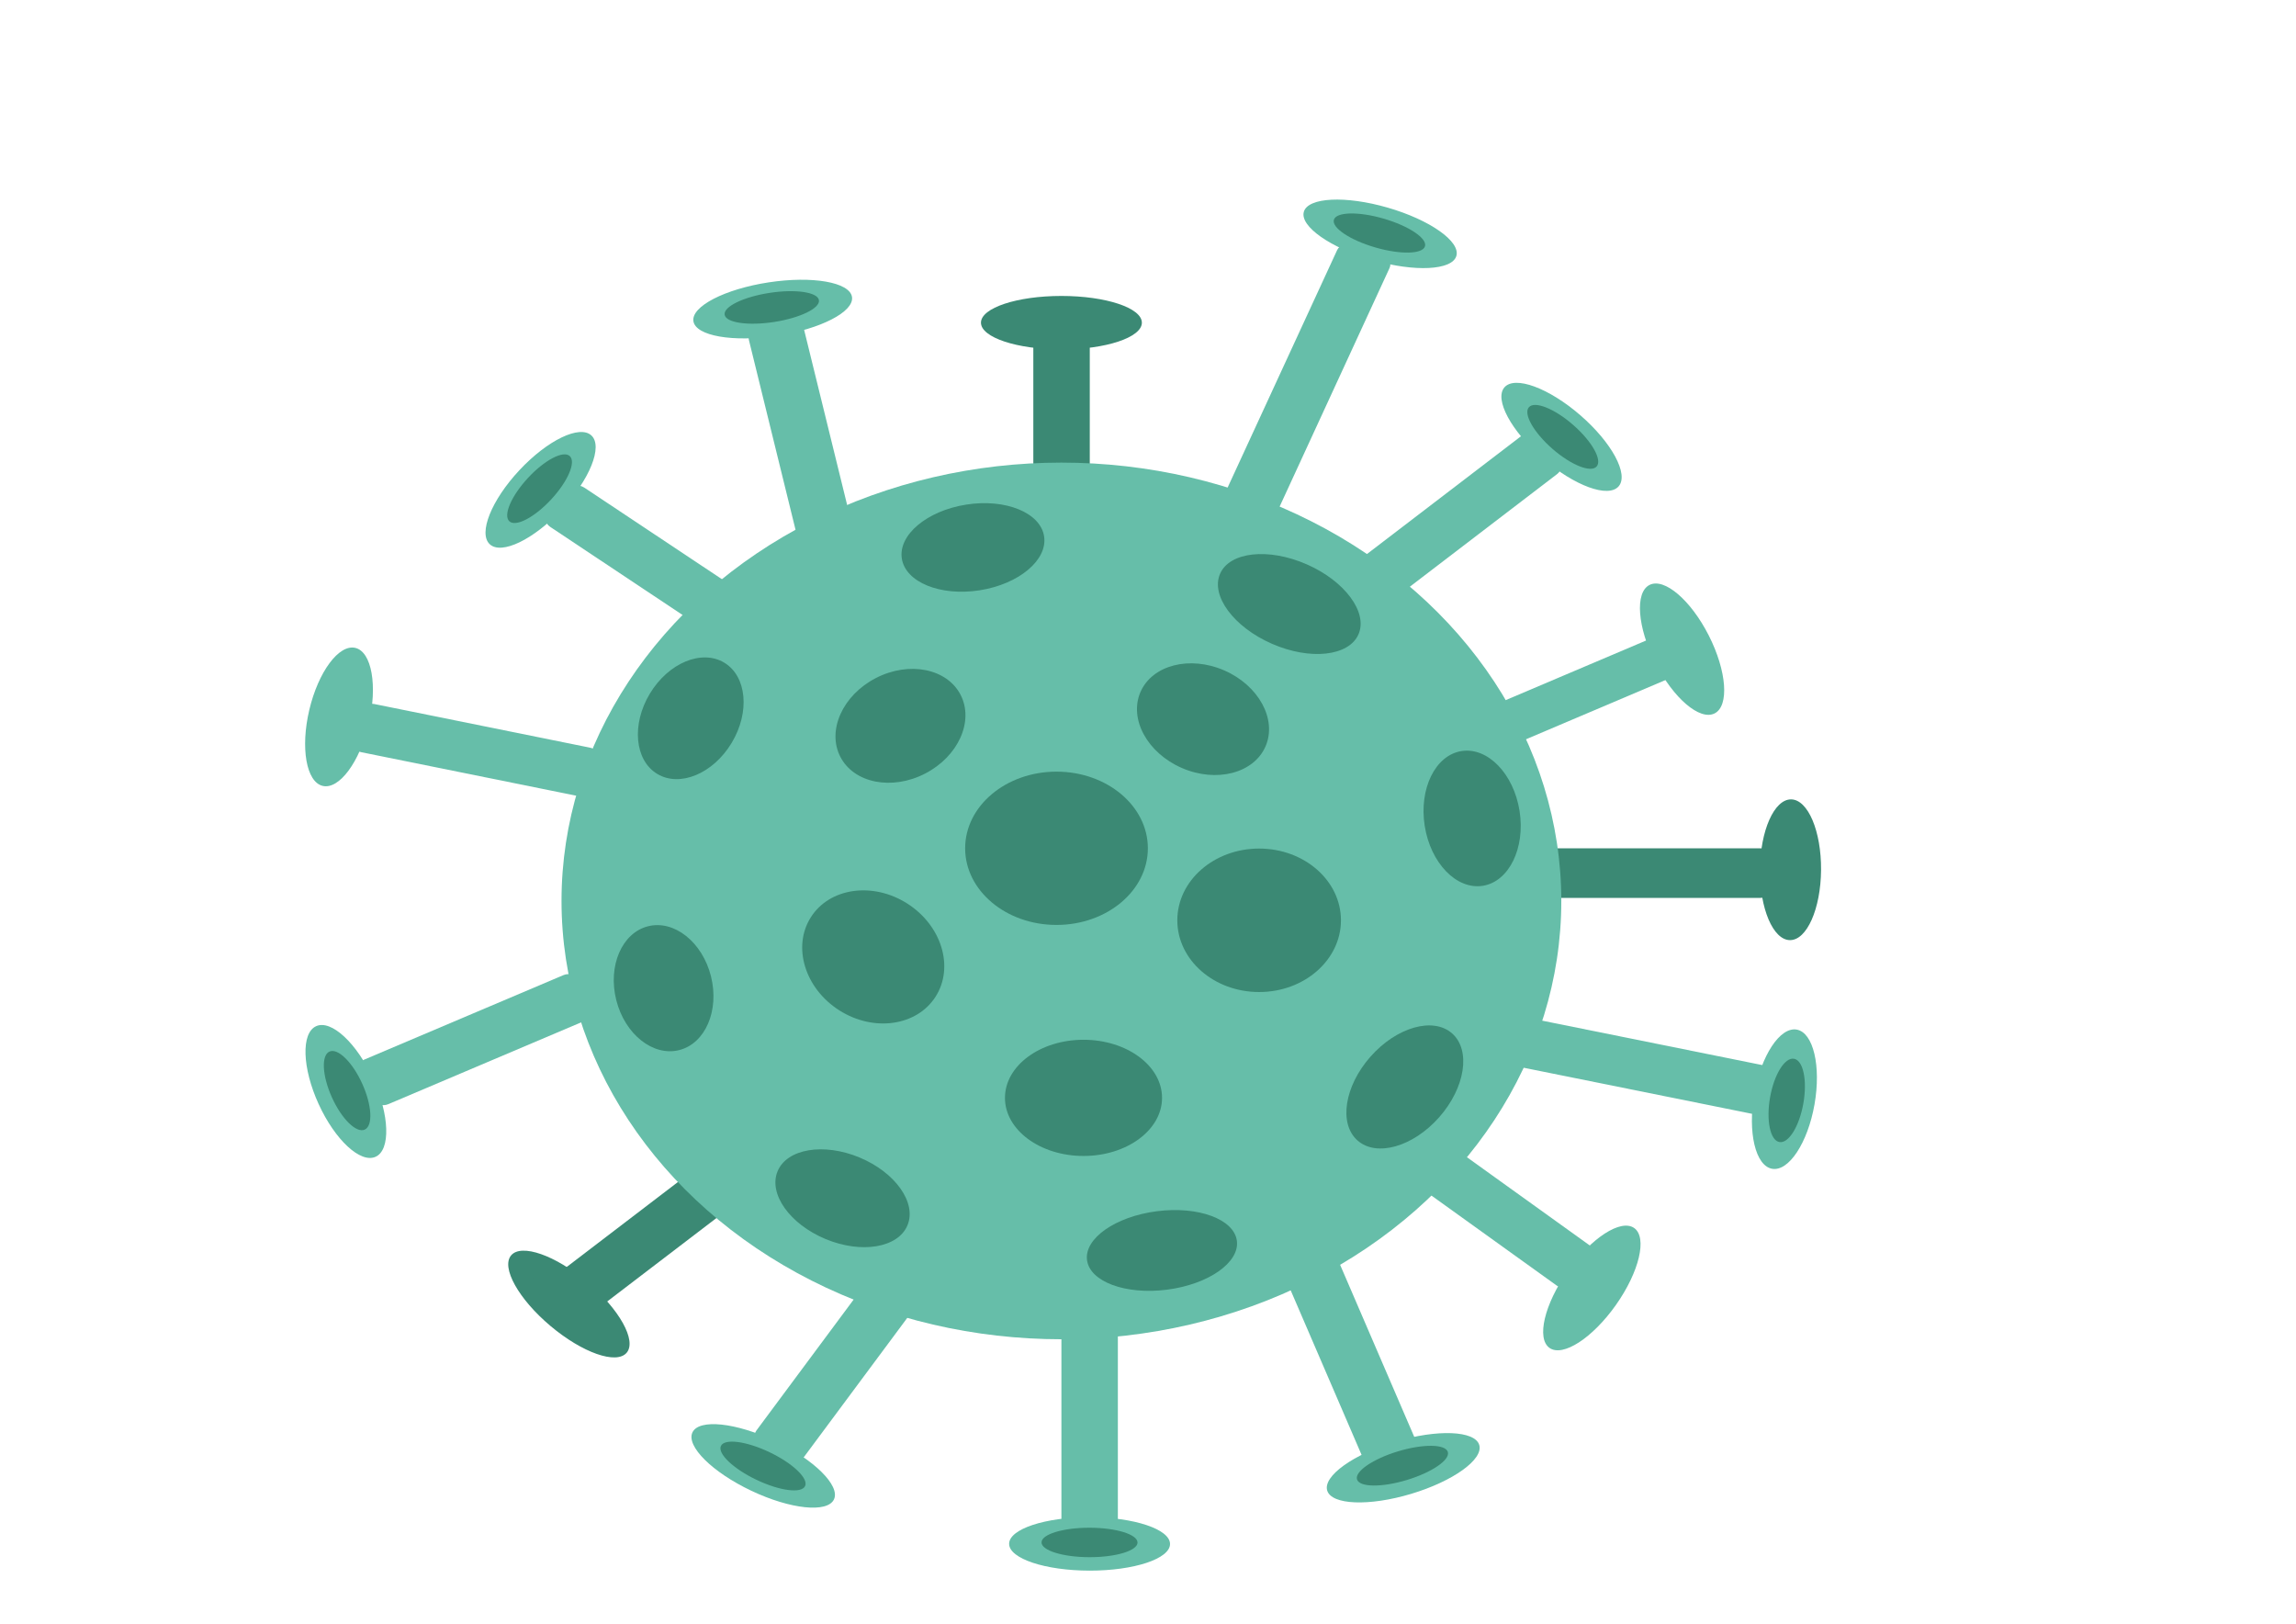 <?xml version="1.0" encoding="utf-8"?>
<!-- Generator: Adobe Illustrator 24.1.2, SVG Export Plug-In . SVG Version: 6.00 Build 0)  -->
<svg version="1.1" id="Laag_1" xmlns="http://www.w3.org/2000/svg" xmlns:xlink="http://www.w3.org/1999/xlink" x="0px" y="0px"
	 viewBox="0 0 841.9 595.3" style="enable-background:new 0 0 841.9 595.3;" xml:space="preserve">
<style type="text/css">
	.st0{fill:#3B8974;}
	.st1{fill:#66BEA9;}
</style>
<g>
	<g>
		<path class="st0" d="M269.6,436.4l-8.1-8.1c-1.5-1.5-4.2-1.7-5.9-0.3l-47.8,36.5c-1.7,1.3-1.9,3.7-0.4,5.2l8.1,8.1
			c1.5,1.5,4.2,1.7,5.9,0.3l47.8-36.5C271,440.3,271.2,438,269.6,436.4z"/>
		<g>
			
				<ellipse transform="matrix(0.644 -0.765 0.765 0.644 -291.644 329.502)" class="st0" cx="208.5" cy="478.4" rx="10.5" ry="27.7"/>
			
				<ellipse transform="matrix(0.647 -0.762 0.762 0.647 -290.685 327.823)" class="st0" cx="208.9" cy="478" rx="5.8" ry="16.6"/>
		</g>
	</g>
	<g>
		<path class="st0" d="M649.6,325.5v-10.8c0-2.1-1.9-3.7-4.2-3.7h-81.2c-2.3,0-4.2,1.7-4.2,3.7v10.8c0,2.1,1.9,3.7,4.2,3.7h81.2
			C647.7,329.2,649.6,327.5,649.6,325.5z"/>
		<g>
			
				<ellipse transform="matrix(8.066289e-03 -1 1 8.066289e-03 332.352 972.798)" class="st0" cx="656.5" cy="318.9" rx="25.8" ry="11.2"/>
			
				<ellipse transform="matrix(7.992405e-03 -1 1 7.992405e-03 332.959 973.401)" class="st0" cx="657.1" cy="318.9" rx="15.4" ry="6.2"/>
		</g>
	</g>
	<g>
		<path class="st0" d="M395.4,117.8h-12.3c-2.3,0-4.2,1.7-4.2,3.7v48.4c0,2.1,1.9,3.7,4.2,3.7h12.3c2.3,0,4.2-1.7,4.2-3.7v-48.3
			C399.6,119.4,397.7,117.8,395.4,117.8z"/>
		<ellipse class="st0" cx="389.2" cy="118.3" rx="29.5" ry="9.8"/>
		<ellipse class="st0" cx="389.2" cy="116.8" rx="16.4" ry="5.5"/>
	</g>
	<ellipse class="st1" cx="389.2" cy="330.3" rx="183.3" ry="160.7"/>
	<ellipse class="st1" cx="362.2" cy="248.1" rx="20.7" ry="18.1"/>
	<ellipse class="st0" cx="387.4" cy="311" rx="33.5" ry="28.1"/>
	
		<ellipse transform="matrix(0.992 -0.127 0.127 0.992 -54.915 58.036)" class="st0" cx="426.2" cy="458.2" rx="27.7" ry="14.5"/>
	
		<ellipse transform="matrix(0.662 -0.749 0.749 0.662 -124.698 520.596)" class="st0" cx="515.4" cy="398.7" rx="26.2" ry="16.8"/>
	
		<ellipse transform="matrix(0.384 -0.923 0.923 0.384 -215.042 555.99)" class="st0" cx="309.1" cy="439.1" rx="16.2" ry="25.8"/>
	<ellipse class="st0" cx="397.3" cy="402.5" rx="28.8" ry="21.3"/>
	<ellipse class="st0" cx="461.7" cy="337.4" rx="30" ry="26.3"/>
	
		<ellipse transform="matrix(0.537 -0.844 0.844 0.537 -148.021 432.449)" class="st0" cx="320.1" cy="351.1" rx="23.2" ry="27.1"/>
	
		<ellipse transform="matrix(0.988 -0.155 0.155 0.988 -26.829 57.914)" class="st0" cx="356.8" cy="200.5" rx="26.4" ry="15.9"/>
	
		<ellipse transform="matrix(0.516 -0.857 0.857 0.516 -103.186 344.366)" class="st0" cx="253.2" cy="263.5" rx="23.8" ry="17.5"/>
	
		<ellipse transform="matrix(0.97 -0.244 0.244 0.97 -81.042 70.319)" class="st0" cx="243.3" cy="362.2" rx="17.9" ry="23.4"/>
	
		<ellipse transform="matrix(0.401 -0.916 0.916 0.401 80.36 565.754)" class="st0" cx="472.8" cy="221.4" rx="15.9" ry="27.7"/>
	<ellipse transform="matrix(0.988 -0.156 0.156 0.988 -40.203 87.947)" class="st0" cx="539.7" cy="299.9" rx="17.6" ry="25"/>
	
		<ellipse transform="matrix(0.889 -0.458 0.458 0.889 -85.239 180.548)" class="st0" cx="330.1" cy="266.3" rx="24.8" ry="19.7"/>
	<ellipse transform="matrix(0.399 -0.917 0.917 0.399 23.532 562.926)" class="st0" cx="441" cy="263.5" rx="19.5" ry="25"/>
	<path class="st1" d="M507.2,93.6l-11.4-4c-2.2-0.8-4.6,0.2-5.5,2.1L448,183.4c-0.9,1.9,0.2,4.1,2.3,4.8l11.4,4
		c2.2,0.8,4.6-0.2,5.5-2.1l42.3-91.8C510.4,96.5,509.3,94.3,507.2,93.6z"/>
	<path class="st1" d="M571.5,168.5l-8.1-8.1c-1.5-1.5-4.2-1.7-5.9-0.3l-61.2,46.8c-1.7,1.3-1.9,3.7-0.4,5.2l8.1,8.1
		c1.5,1.5,4.2,1.7,5.9,0.3l61.2-46.8C572.8,172.3,573,170,571.5,168.5z"/>
	<path class="st1" d="M614.4,243.7l-4.2-7.6c-1-1.8-3.5-2.6-5.6-1.7l-62.9,26.7c-2.1,0.9-3,3.1-2,4.9l4.2,7.6c1,1.8,3.5,2.6,5.6,1.7
		l62.9-26.7C614.5,247.8,615.4,245.6,614.4,243.7z"/>
	<path class="st1" d="M484.7,458.5l-11.5,3.8c-2.2,0.7-3.3,2.9-2.5,4.8l28.7,66.6c0.8,1.9,3.3,2.9,5.4,2.2l11.5-3.8
		c2.2-0.7,3.3-2.9,2.5-4.8l-28.7-66.6C489.3,458.7,486.8,457.8,484.7,458.5z"/>
	<path class="st1" d="M528.3,422.1l-7.8,8.3c-1.5,1.6-1.2,3.9,0.6,5.2l49.7,35.7c1.8,1.3,4.4,1.1,5.9-0.5l7.8-8.3
		c1.5-1.6,1.2-3.9-0.6-5.2l-49.7-35.7C532.5,420.3,529.8,420.5,528.3,422.1z"/>
	<path class="st1" d="M551.1,375.1l-2.8,10.5c-0.5,2,0.9,4,3.2,4.4l91.2,18.4c2.3,0.4,4.5-0.8,5-2.8l2.8-10.5c0.5-2-0.9-4-3.2-4.4
		l-91.2-18.4C553.9,371.9,551.6,373.2,551.1,375.1z"/>
	<path class="st1" d="M289.8,117.9l-12,2.3c-2.3,0.4-3.7,2.4-3.2,4.4l17.1,69.6c0.5,2,2.7,3.3,5,2.8l12-2.3c2.3-0.4,3.7-2.4,3.2-4.4
		l-17.1-69.6C294.3,118.7,292.1,117.4,289.8,117.9z"/>
	<path class="st1" d="M132.2,260.9l-2.8,10.5c-0.5,2,0.9,4,3.2,4.4l79.1,16c2.3,0.4,4.5-0.8,5-2.8l2.8-10.5c0.5-2-0.9-4-3.2-4.4
		l-79.1-16C135,257.7,132.8,258.9,132.2,260.9z"/>
	<path class="st1" d="M207.7,179.6l-6.8,7.8c-1.6,1.8-1.2,4.4,0.9,5.8l50.8,33.8c2.1,1.4,5,1,6.6-0.8l6.8-7.8
		c1.6-1.8,1.2-4.4-0.9-5.8l-50.8-33.8C212.2,177.4,209.3,177.8,207.7,179.6z"/>
	<path class="st1" d="M405.7,486h-12.3c-2.3,0-4.2,1.7-4.2,3.7v71.2c0,2.1,1.9,3.7,4.2,3.7h12.3c2.3,0,4.2-1.7,4.2-3.7v-71.2
		C409.9,487.7,408,486,405.7,486z"/>
	<path class="st1" d="M331.6,477.9l-10.3-5.9c-2-1.1-4.6-0.6-5.8,1.1l-38.1,51.3c-1.3,1.7-0.7,4,1.2,5.1l10.3,5.9
		c2,1.1,4.6,0.6,5.8-1.1l38.1-51.3C334.1,481.3,333.5,479,331.6,477.9z"/>
	<path class="st1" d="M217.5,368.9l-5.3-9.7c-1-1.8-3.5-2.6-5.6-1.7l-73.1,31c-2.1,0.9-3,3.1-2,4.9l5.3,9.7c1,1.8,3.5,2.6,5.6,1.7
		l73.1-31C217.7,372.9,218.6,370.7,217.5,368.9z"/>
	<g>
		
			<ellipse transform="matrix(0.278 -0.961 0.961 0.278 282.87 548.022)" class="st1" cx="505.9" cy="85.9" rx="10" ry="29.1"/>
		
			<ellipse transform="matrix(0.279 -0.96 0.96 0.279 282.628 547.463)" class="st0" cx="506.1" cy="85.4" rx="5.5" ry="17.4"/>
	</g>
	<g>
		
			<ellipse transform="matrix(0.655 -0.756 0.756 0.655 76.409 487.972)" class="st1" cx="572.5" cy="160.3" rx="10.5" ry="27.7"/>
		
			<ellipse transform="matrix(0.658 -0.753 0.753 0.658 75.591 486.275)" class="st0" cx="572.9" cy="160" rx="5.8" ry="16.5"/>
	</g>
	<ellipse transform="matrix(0.892 -0.452 0.452 0.892 -40.978 304.495)" class="st1" cx="616.8" cy="238" rx="11" ry="26.4"/>
	<g>
		
			<ellipse transform="matrix(0.174 -0.985 0.985 0.174 143.076 977.475)" class="st1" cx="654.5" cy="403.4" rx="25.9" ry="11.2"/>
		
			<ellipse transform="matrix(0.173 -0.985 0.985 0.173 144.375 978.899)" class="st0" cx="655.1" cy="403.5" rx="15.5" ry="6.2"/>
	</g>
	
		<ellipse transform="matrix(0.577 -0.817 0.817 0.577 -138.683 676.515)" class="st1" cx="583.5" cy="472.1" rx="26.9" ry="10.8"/>
	<g>
		<ellipse transform="matrix(0.958 -0.287 0.287 0.958 -132.789 170.27)" class="st1" cx="514.5" cy="538.1" rx="29.1" ry="10"/>
		
			<ellipse transform="matrix(0.957 -0.289 0.289 0.957 -133.339 171.398)" class="st0" cx="514.3" cy="537.7" rx="17.4" ry="5.5"/>
	</g>
	<g>
		
			<ellipse transform="matrix(1.277680e-03 -1 1 1.277680e-03 -166.982 964.903)" class="st1" cx="399.6" cy="566" rx="9.8" ry="29.5"/>
		
			<ellipse transform="matrix(1.286029e-03 -1 1 1.286029e-03 -166.505 964.371)" class="st0" cx="399.6" cy="565.5" rx="5.4" ry="17.6"/>
	</g>
	<g>
		
			<ellipse transform="matrix(0.428 -0.904 0.904 0.428 -326.031 560.099)" class="st1" cx="279.7" cy="537.8" rx="10.1" ry="28.7"/>
		
			<ellipse transform="matrix(0.431 -0.902 0.902 0.431 -325.545 558.454)" class="st0" cx="280" cy="537.3" rx="5.6" ry="17.1"/>
	</g>
	<g>
		
			<ellipse transform="matrix(0.91 -0.415 0.415 0.91 -154.654 88.822)" class="st1" cx="126.9" cy="400" rx="11" ry="26.3"/>
		
			<ellipse transform="matrix(0.911 -0.412 0.412 0.911 -153.506 88.105)" class="st0" cx="127.4" cy="399.8" rx="6.1" ry="15.7"/>
	</g>
	
		<ellipse transform="matrix(0.23 -0.973 0.973 0.23 -159.906 323.45)" class="st1" cx="124.4" cy="262.7" rx="26" ry="11.2"/>
	<g>
		
			<ellipse transform="matrix(0.683 -0.73 0.73 0.683 -68.251 201.751)" class="st1" cx="198.3" cy="179.5" rx="27.3" ry="10.6"/>
		
			<ellipse transform="matrix(0.68 -0.733 0.733 0.68 -68.076 202.367)" class="st0" cx="197.9" cy="179.2" rx="16.3" ry="5.8"/>
	</g>
	<g>
		
			<ellipse transform="matrix(0.989 -0.151 0.151 0.989 -13.858 44.023)" class="st1" cx="283.2" cy="113.3" rx="29.4" ry="9.9"/>
		
			<ellipse transform="matrix(0.988 -0.152 0.152 0.988 -13.851 44.296)" class="st0" cx="283.1" cy="112.8" rx="17.5" ry="5.4"/>
	</g>
</g>
</svg>
